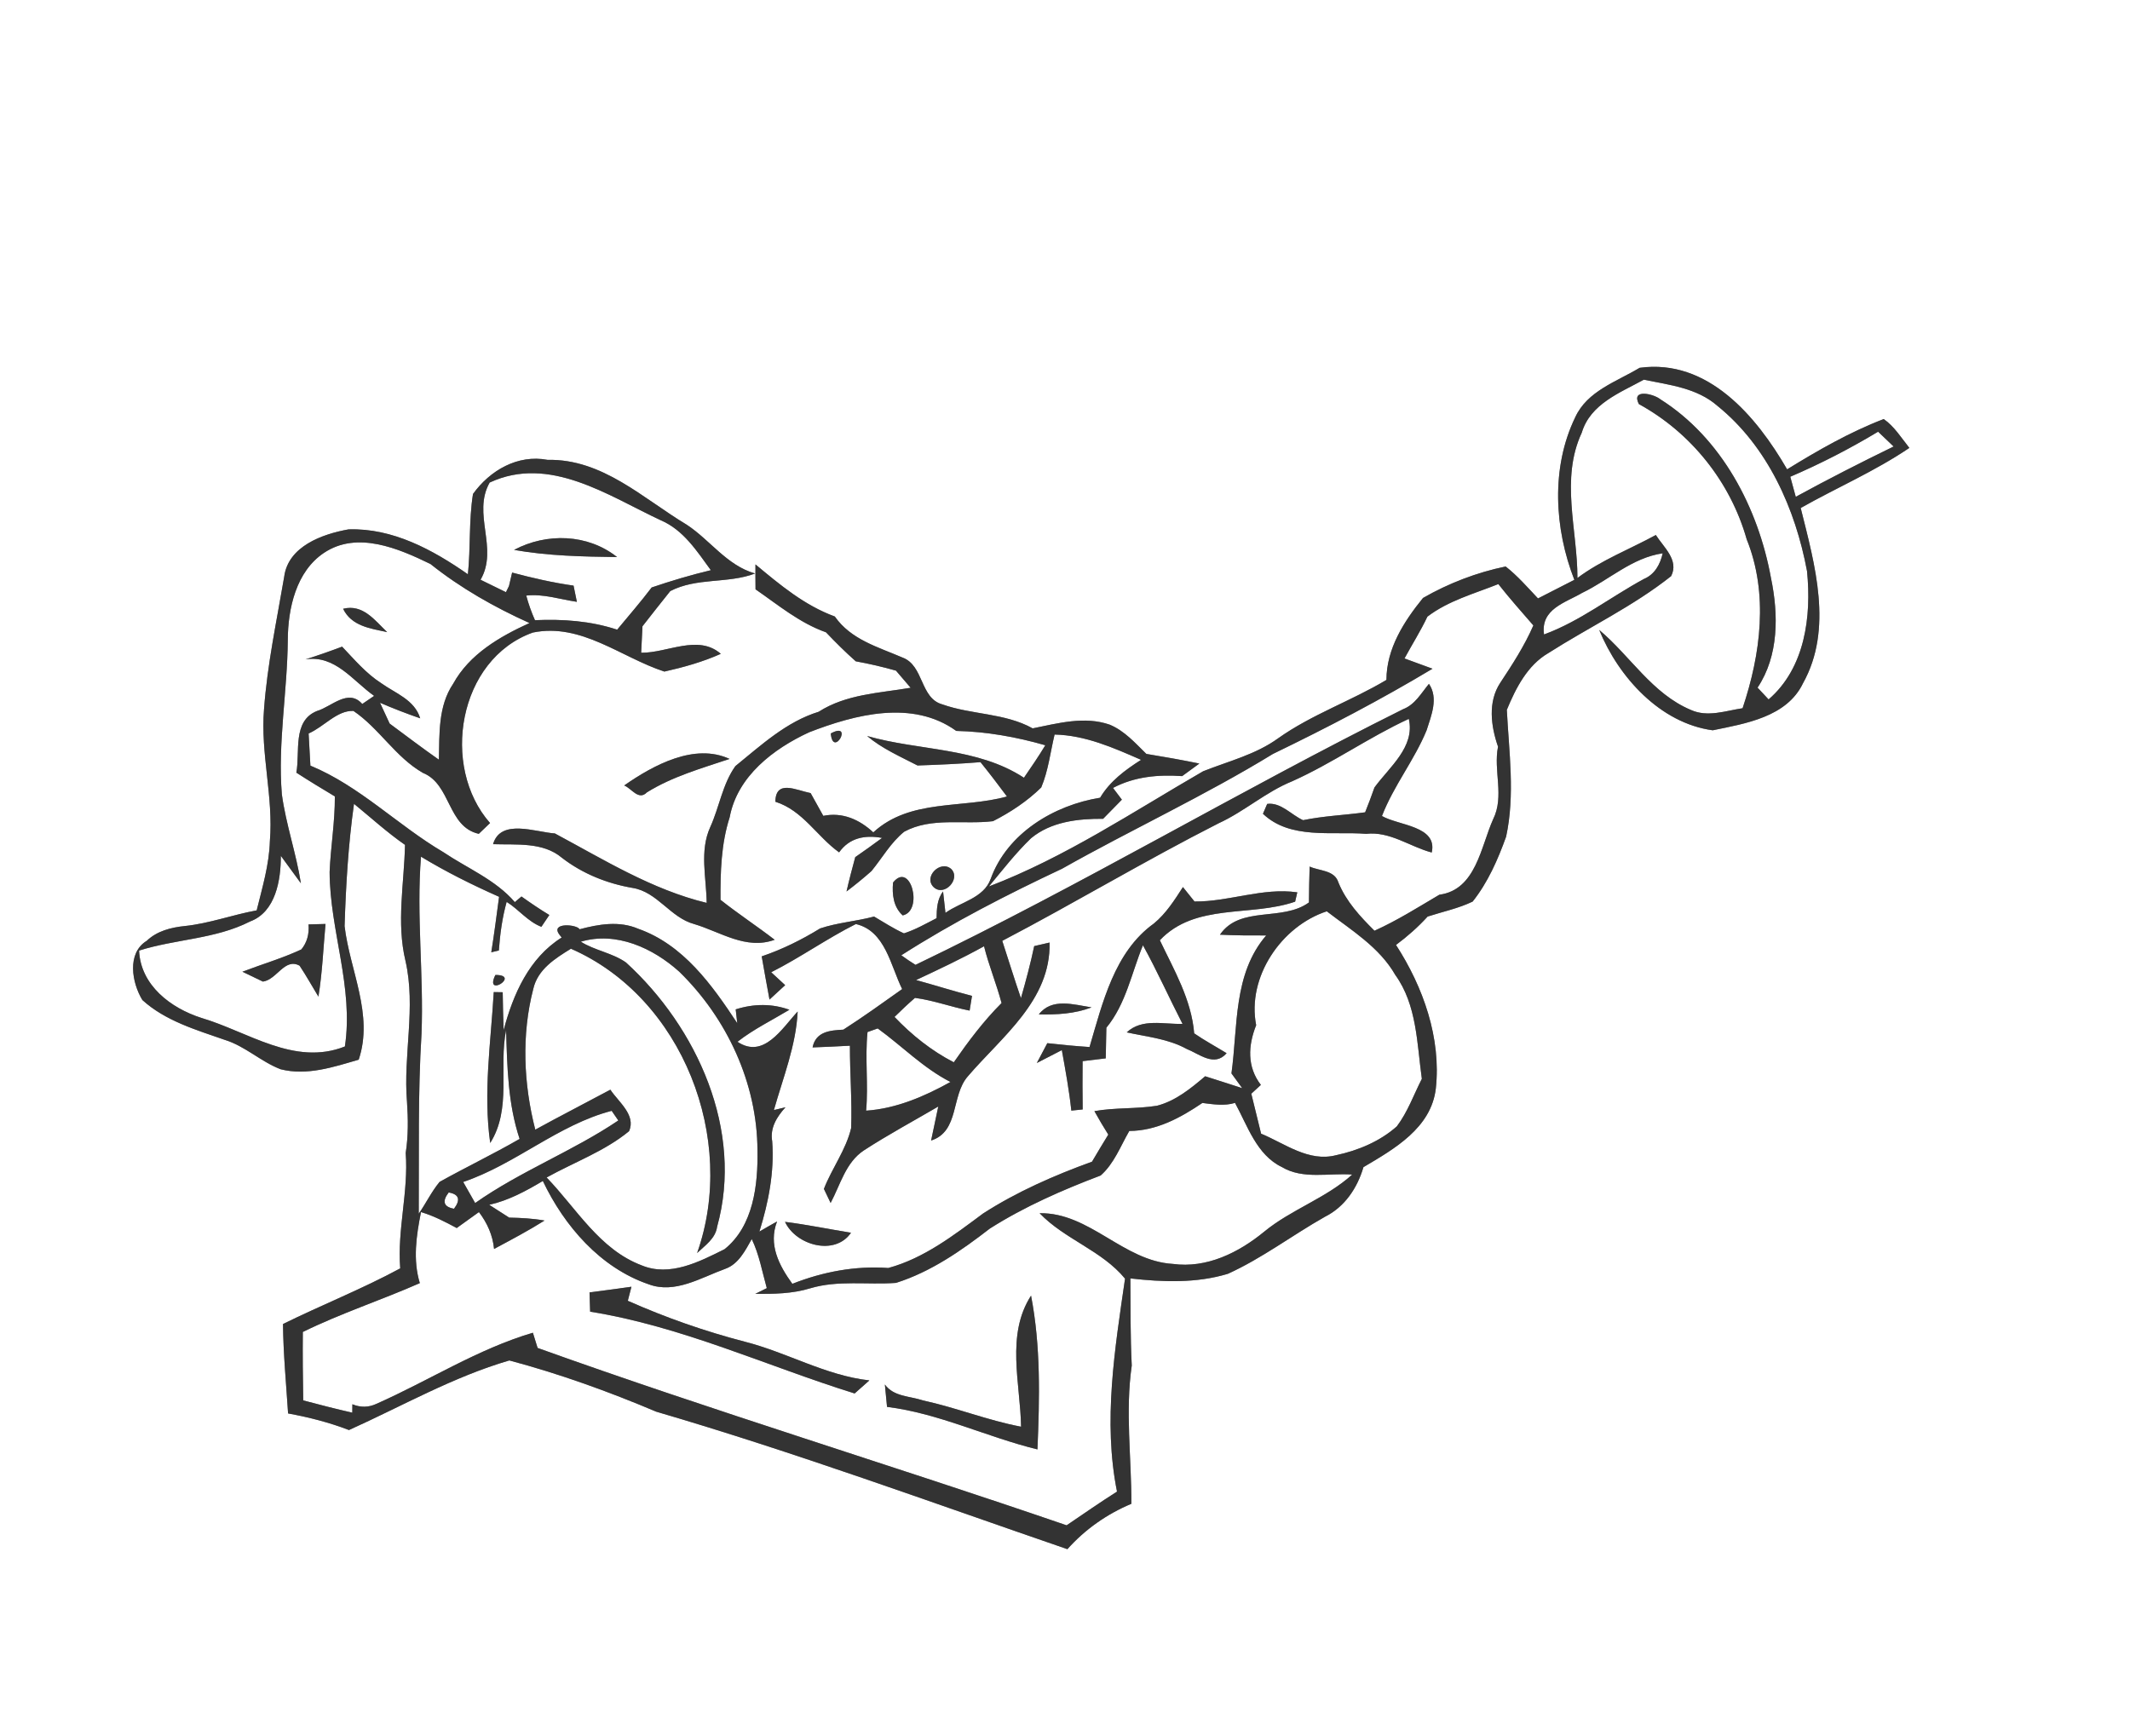 <?xml version="1.0" encoding="UTF-8" ?>
<!DOCTYPE svg PUBLIC "-//W3C//DTD SVG 1.1//EN" "http://www.w3.org/Graphics/SVG/1.1/DTD/svg11.dtd">
<svg width="276pt" height="225pt" viewBox="0 0 276 225" version="1.1" xmlns="http://www.w3.org/2000/svg">
<rect x="0" y="0" width="276" height="225" fill="#808080" stroke="none"/>
<g id="#ffffffff">
<path fill="#FFFFFF" opacity="1.00" d=" M 0.00 0.00 L 276.00 0.00 L 276.00 225.00 L 0.00 225.00 L 0.00 0.00 M 212.46 47.67 C 209.47 49.47 205.67 50.67 204.11 54.09 C 200.95 60.62 201.41 68.51 204.00 75.15 C 202.42 75.95 200.86 76.75 199.29 77.56 C 197.94 76.13 196.65 74.64 195.10 73.42 C 191.36 74.19 187.69 75.60 184.39 77.50 C 181.92 80.54 179.66 84.06 179.65 88.12 C 175.08 90.85 169.99 92.59 165.63 95.68 C 162.71 97.80 159.19 98.65 155.90 99.96 C 146.80 105.22 138.01 111.12 128.14 114.89 C 129.90 112.77 131.60 110.57 133.59 108.65 C 136.19 106.49 139.69 106.10 142.94 106.12 C 143.75 105.29 144.56 104.47 145.37 103.64 C 145.08 103.26 144.51 102.50 144.22 102.12 C 147.00 100.65 150.09 100.37 153.18 100.59 C 153.74 100.18 154.85 99.37 155.41 98.96 C 153.13 98.49 150.84 98.09 148.54 97.71 C 147.10 96.30 145.70 94.71 143.79 93.92 C 140.52 92.78 137.07 93.75 133.81 94.40 C 130.19 92.39 125.92 92.65 122.10 91.29 C 119.20 90.49 119.73 86.25 116.94 85.22 C 113.74 83.84 110.28 82.91 108.17 79.90 C 104.24 78.46 101.07 75.80 97.89 73.15 C 97.88 74.23 97.89 75.30 97.90 76.38 C 100.84 78.41 103.61 80.74 107.03 81.95 C 108.27 83.25 109.54 84.52 110.89 85.71 C 112.65 86.03 114.38 86.43 116.10 86.92 C 116.73 87.66 117.36 88.40 118.00 89.14 C 113.95 89.83 109.65 89.96 106.08 92.25 C 101.89 93.54 98.62 96.59 95.29 99.29 C 93.62 101.62 93.21 104.61 92.03 107.20 C 90.62 110.30 91.53 113.75 91.57 117.02 C 84.49 115.31 78.25 111.42 71.90 108.02 C 69.39 107.85 64.87 106.05 63.89 109.41 C 66.89 109.52 70.35 109.09 72.82 111.18 C 75.49 113.24 78.66 114.51 81.97 115.08 C 85.18 115.59 86.86 118.93 89.94 119.76 C 93.37 120.78 96.67 123.15 100.38 121.80 C 98.08 120.03 95.64 118.43 93.36 116.62 C 93.34 113.02 93.44 109.37 94.55 105.92 C 95.54 100.61 100.21 97.05 104.84 94.91 C 110.82 92.59 118.25 90.65 123.91 94.73 C 127.83 94.82 131.69 95.51 135.45 96.59 C 134.58 98.03 133.63 99.42 132.68 100.80 C 126.60 96.83 119.11 97.33 112.36 95.39 C 114.30 97.03 116.65 98.05 118.89 99.21 C 121.61 99.12 124.33 99.00 127.05 98.78 C 128.22 100.23 129.36 101.72 130.48 103.23 C 124.68 104.84 117.95 103.48 113.16 107.88 C 111.36 106.21 109.16 105.23 106.68 105.74 C 106.13 104.75 105.58 103.77 105.04 102.79 C 103.16 102.42 100.51 100.98 100.47 103.91 C 104.04 105.04 105.85 108.41 108.73 110.47 C 110.06 108.59 112.06 108.19 114.30 108.60 C 113.15 109.45 111.99 110.28 110.82 111.09 C 110.42 112.57 110.03 114.04 109.69 115.54 C 110.80 114.70 111.88 113.82 112.92 112.90 C 114.32 111.19 115.43 109.19 117.17 107.79 C 120.71 105.88 124.84 106.90 128.67 106.43 C 130.93 105.28 133.11 103.84 134.92 102.06 C 135.84 99.88 136.10 97.49 136.65 95.20 C 140.63 95.29 144.27 96.91 147.86 98.48 C 145.80 99.79 143.81 101.26 142.55 103.39 C 136.55 104.36 130.51 108.00 128.37 113.91 C 127.47 116.41 124.48 116.90 122.51 118.31 C 122.43 117.61 122.28 116.23 122.20 115.54 C 121.43 116.54 121.38 117.78 121.36 119.00 C 119.98 119.71 118.62 120.49 117.13 120.97 C 115.78 120.35 114.53 119.54 113.26 118.79 C 110.95 119.41 108.53 119.57 106.27 120.33 C 103.88 121.80 101.36 123.05 98.70 123.95 C 99.03 125.82 99.36 127.68 99.71 129.55 C 100.22 129.08 101.23 128.15 101.74 127.68 C 101.29 127.26 100.39 126.43 99.93 126.01 C 103.69 124.11 107.14 121.65 110.90 119.76 C 114.72 120.64 115.40 125.17 116.90 128.19 C 114.38 129.98 111.88 131.78 109.28 133.45 C 107.55 133.54 105.71 133.69 105.29 135.75 C 106.90 135.69 108.51 135.62 110.13 135.53 C 110.12 139.09 110.42 142.64 110.29 146.20 C 109.62 149.04 107.80 151.40 106.76 154.09 C 106.98 154.54 107.42 155.46 107.63 155.91 C 108.89 153.55 109.58 150.65 111.95 149.09 C 115.08 147.06 118.37 145.29 121.58 143.41 C 121.35 144.51 120.88 146.72 120.65 147.82 C 124.34 146.63 123.21 142.02 125.40 139.51 C 129.80 134.36 136.18 129.66 136.00 122.16 C 135.50 122.28 134.51 122.51 134.01 122.62 C 133.53 124.89 132.93 127.14 132.29 129.37 C 131.44 126.90 130.68 124.42 129.87 121.94 C 139.29 117.01 148.42 111.52 157.91 106.70 C 161.25 105.17 164.01 102.65 167.43 101.26 C 172.66 98.92 177.35 95.57 182.55 93.17 C 183.39 96.81 180.03 99.41 178.10 102.06 C 177.72 103.14 177.32 104.22 176.89 105.28 C 174.21 105.65 171.50 105.75 168.85 106.30 C 167.32 105.62 165.99 103.96 164.20 104.19 C 164.06 104.51 163.79 105.15 163.65 105.47 C 167.19 108.84 172.57 107.72 177.02 108.07 C 180.12 107.72 182.66 109.73 185.52 110.49 C 186.30 107.04 181.24 107.01 179.07 105.76 C 180.58 101.84 183.27 98.52 184.86 94.64 C 185.46 92.73 186.42 90.49 185.16 88.63 C 184.16 89.83 183.36 91.32 181.82 91.91 C 160.53 102.52 140.08 114.75 118.63 125.05 C 118.00 124.66 117.39 124.25 116.79 123.81 C 123.45 119.55 130.48 115.95 137.62 112.59 C 146.66 107.49 156.10 103.13 164.95 97.71 C 171.98 94.31 178.92 90.69 185.62 86.67 C 184.71 86.34 182.90 85.67 181.99 85.34 C 182.97 83.53 184.08 81.78 184.96 79.92 C 187.69 77.84 191.02 76.95 194.15 75.70 C 195.60 77.54 197.15 79.29 198.69 81.06 C 197.54 83.70 195.97 86.12 194.39 88.51 C 192.77 90.98 193.19 94.12 194.11 96.77 C 193.49 99.91 194.96 103.19 193.48 106.17 C 191.87 109.76 191.25 115.33 186.51 115.96 C 183.75 117.59 181.03 119.31 178.10 120.63 C 176.24 118.78 174.44 116.85 173.43 114.38 C 172.94 112.75 170.97 112.90 169.70 112.31 C 169.65 113.86 169.62 115.41 169.61 116.96 C 166.15 119.49 160.70 117.32 158.08 121.14 C 160.07 121.24 162.07 121.25 164.07 121.24 C 159.78 126.22 160.41 133.02 159.57 139.12 C 159.92 139.60 160.61 140.56 160.96 141.03 C 159.36 140.52 157.76 139.99 156.16 139.49 C 154.30 141.07 152.33 142.69 149.92 143.31 C 147.24 143.74 144.49 143.53 141.81 144.01 C 142.38 145.04 142.98 146.05 143.61 147.05 C 142.90 148.21 142.19 149.38 141.50 150.56 C 136.60 152.34 131.77 154.45 127.38 157.28 C 123.60 160.09 119.72 163.09 115.10 164.34 C 110.84 164.03 106.63 164.83 102.67 166.39 C 100.95 164.02 99.53 161.29 100.69 158.31 C 99.92 158.74 99.16 159.17 98.40 159.62 C 99.58 155.83 100.35 151.91 100.06 147.92 C 99.75 146.19 100.67 144.73 101.78 143.51 C 101.40 143.60 100.66 143.78 100.28 143.87 C 101.47 139.66 103.15 135.51 103.36 131.10 C 101.36 133.24 98.97 137.31 95.56 135.02 C 97.65 133.39 100.03 132.23 102.29 130.87 C 100.06 130.07 97.74 130.06 95.33 130.82 C 95.38 131.27 95.48 132.16 95.53 132.61 C 92.27 127.66 88.53 122.42 82.69 120.37 C 80.25 119.32 77.57 119.78 75.10 120.44 C 74.79 119.80 71.29 119.51 72.47 121.11 L 72.78 121.51 C 68.55 124.17 66.49 128.86 65.26 133.51 C 65.19 131.87 65.17 130.23 65.14 128.60 L 63.98 128.58 C 63.60 135.09 62.60 141.62 63.52 148.14 C 66.33 143.68 64.60 138.34 65.58 133.49 C 65.72 138.25 65.81 143.04 67.33 147.61 C 63.93 149.57 60.39 151.27 56.96 153.18 C 55.91 154.45 55.20 155.95 54.26 157.30 C 54.31 149.52 54.14 141.73 54.62 133.95 C 54.92 126.31 53.94 118.67 54.55 111.03 C 57.80 113.00 61.20 114.69 64.67 116.23 C 64.35 118.63 64.04 121.03 63.66 123.42 L 64.64 123.19 C 64.79 121.06 65.08 118.94 65.65 116.89 C 67.21 117.86 68.40 119.45 70.15 120.12 C 70.41 119.73 70.92 118.97 71.18 118.59 C 69.94 117.84 68.75 117.03 67.57 116.19 C 67.36 116.37 66.93 116.74 66.71 116.92 C 64.20 114.01 60.57 112.55 57.44 110.44 C 51.53 106.96 46.63 101.88 40.22 99.23 C 40.14 97.84 40.06 96.45 39.99 95.06 C 41.94 94.23 43.67 92.04 45.80 92.14 C 49.14 94.40 51.24 98.13 54.80 100.17 C 58.46 101.64 57.96 107.15 62.04 108.07 C 62.41 107.72 63.14 107.02 63.50 106.67 C 57.06 99.36 59.35 85.44 69.05 81.98 C 75.33 80.70 80.46 85.20 86.09 87.04 C 88.58 86.48 91.06 85.79 93.40 84.74 C 90.46 82.17 86.48 84.64 83.08 84.60 C 83.12 83.74 83.21 82.03 83.25 81.17 C 84.44 79.64 85.64 78.12 86.85 76.61 C 90.30 74.82 94.31 75.67 97.84 74.33 C 94.18 73.28 92.03 70.01 88.99 68.01 C 83.29 64.59 78.08 59.46 70.95 59.60 C 67.09 58.87 63.49 60.96 61.29 64.02 C 60.74 67.46 60.99 70.97 60.63 74.43 C 56.09 71.26 50.88 68.42 45.16 68.61 C 41.75 69.22 37.32 70.81 36.82 74.78 C 35.85 80.48 34.63 86.16 34.21 91.94 C 33.74 97.65 35.45 103.29 34.97 109.01 C 34.88 112.08 33.99 115.03 33.26 117.99 C 30.13 118.56 27.12 119.69 23.94 120.02 C 22.16 120.20 20.35 120.66 19.02 121.93 C 16.40 123.53 17.09 127.39 18.45 129.61 C 21.42 132.31 25.40 133.47 29.12 134.77 C 31.76 135.58 33.80 137.60 36.36 138.58 C 39.78 139.45 43.22 138.29 46.48 137.34 C 48.44 131.49 45.33 125.79 44.65 120.03 C 44.82 114.73 45.13 109.43 45.87 104.18 C 48.06 105.97 50.15 107.88 52.48 109.50 C 52.37 114.51 51.35 119.57 52.54 124.53 C 53.93 130.61 52.22 136.73 52.74 142.85 C 52.89 145.05 52.91 147.25 52.57 149.43 C 52.95 154.44 51.46 159.37 51.86 164.39 C 46.92 167.06 41.70 169.12 36.67 171.60 C 36.71 175.47 37.08 179.33 37.33 183.19 C 40.02 183.68 42.67 184.36 45.22 185.34 C 52.10 182.24 58.73 178.44 66.00 176.32 C 72.49 178.05 78.84 180.34 85.03 182.96 C 103.00 188.22 120.60 194.69 138.31 200.78 C 140.59 198.22 143.44 196.22 146.60 194.90 C 146.62 188.92 145.79 182.95 146.65 176.98 C 146.46 173.22 146.50 169.46 146.47 165.69 C 150.66 166.17 155.03 166.33 159.11 165.09 C 163.54 163.08 167.45 160.09 171.68 157.70 C 174.24 156.43 175.89 153.96 176.67 151.27 C 180.66 148.91 185.45 146.20 186.05 141.08 C 186.76 134.53 184.42 127.93 180.89 122.47 C 182.37 121.37 183.75 120.15 184.99 118.79 C 186.94 118.16 188.97 117.74 190.82 116.85 C 192.79 114.38 194.10 111.39 195.16 108.43 C 196.33 103.02 195.53 97.46 195.25 92.00 C 196.41 89.20 197.91 86.23 200.62 84.65 C 205.90 81.28 211.62 78.58 216.54 74.67 C 217.60 72.60 215.56 70.92 214.56 69.34 C 211.16 71.19 207.52 72.58 204.40 74.91 C 204.41 68.65 202.16 62.09 204.96 56.08 C 206.08 52.34 209.91 50.91 213.00 49.21 C 216.31 49.89 219.90 50.28 222.55 52.61 C 229.05 57.86 232.65 65.96 234.15 74.02 C 234.74 79.88 233.90 86.57 229.17 90.65 C 228.68 90.14 228.21 89.63 227.74 89.12 C 230.51 84.98 230.46 79.62 229.48 74.92 C 227.83 65.83 223.10 56.77 215.13 51.74 C 214.26 51.04 211.32 50.34 212.36 52.37 C 219.12 56.07 224.23 62.47 226.33 69.89 C 229.17 76.93 228.16 84.77 225.80 91.79 C 223.60 92.12 221.28 92.99 219.12 92.02 C 214.09 89.92 211.25 85.02 207.22 81.64 C 209.73 87.77 215.13 93.73 221.93 94.65 C 226.17 93.78 231.52 92.93 233.62 88.57 C 237.57 81.50 235.16 73.17 233.33 65.84 C 238.00 63.20 242.96 61.07 247.41 58.05 C 246.37 56.75 245.47 55.28 244.09 54.31 C 239.69 56.00 235.58 58.36 231.57 60.83 C 227.60 53.97 221.31 46.46 212.46 47.67 M 107.65 95.06 C 107.94 98.33 110.68 93.42 107.65 95.06 M 80.88 101.80 C 81.83 102.17 82.75 103.81 83.83 102.69 C 87.14 100.64 90.87 99.59 94.53 98.36 C 89.99 96.26 84.66 99.17 80.88 101.80 M 120.99 114.99 C 122.37 116.26 124.54 113.90 123.25 112.62 C 121.86 111.42 119.60 113.65 120.99 114.99 M 115.72 114.38 C 115.58 115.91 115.76 117.55 116.97 118.64 C 119.68 118.07 118.01 111.53 115.72 114.38 M 153.28 114.97 C 152.19 116.66 151.09 118.40 149.52 119.69 C 144.39 123.37 142.87 129.98 141.18 135.70 C 139.35 135.58 137.53 135.41 135.71 135.20 C 135.25 136.05 134.80 136.91 134.35 137.77 C 135.43 137.22 136.51 136.66 137.59 136.10 C 138.06 138.71 138.54 141.31 138.82 143.94 C 139.19 143.91 139.92 143.83 140.29 143.79 C 140.26 141.70 140.26 139.62 140.28 137.53 C 141.03 137.44 142.53 137.26 143.28 137.17 C 143.31 135.84 143.33 134.52 143.36 133.20 C 145.90 130.12 146.62 126.11 148.10 122.51 C 149.94 125.84 151.49 129.32 153.23 132.70 C 150.80 132.78 148.00 131.94 146.00 133.80 C 148.63 134.38 151.38 134.63 153.77 135.95 C 155.43 136.61 157.36 138.33 158.94 136.50 C 157.54 135.64 156.09 134.86 154.74 133.93 C 154.38 129.55 152.14 125.74 150.29 121.86 C 154.88 117.00 162.05 118.86 167.82 116.86 C 167.89 116.56 168.03 115.95 168.10 115.65 C 163.58 115.01 159.27 116.88 154.78 116.84 C 154.40 116.37 153.66 115.43 153.28 114.97 M 64.19 126.36 C 62.70 129.42 67.54 126.35 64.19 126.36 M 134.61 131.47 C 136.92 131.52 139.26 131.40 141.44 130.56 C 139.13 130.21 136.31 129.28 134.61 131.47 M 101.72 158.36 C 103.14 161.41 108.19 162.82 110.27 159.77 C 107.42 159.31 104.59 158.72 101.72 158.36 Z" />
<path fill="#FFFFFF" opacity="1.00" d=" M 231.98 61.79 C 235.90 60.11 239.70 58.15 243.36 55.95 C 244.03 56.59 244.70 57.23 245.37 57.87 C 241.10 59.95 236.86 62.11 232.69 64.39 C 232.51 63.74 232.16 62.44 231.98 61.79 Z" />
<path fill="#FFFFFF" opacity="1.00" d=" M 63.45 62.54 C 71.19 58.94 78.78 64.23 85.60 67.42 C 88.55 68.67 90.30 71.42 92.11 73.90 C 89.52 74.52 86.96 75.28 84.44 76.14 C 83.02 78.02 81.47 79.79 79.97 81.61 C 76.53 80.47 72.91 80.22 69.32 80.38 C 68.86 79.34 68.48 78.28 68.19 77.19 C 70.40 76.94 72.58 77.68 74.75 78.00 C 74.64 77.47 74.42 76.43 74.32 75.90 C 71.63 75.52 68.98 74.91 66.36 74.21 C 66.26 74.65 66.05 75.52 65.95 75.96 L 65.56 76.75 C 64.74 76.35 63.09 75.54 62.27 75.14 C 64.63 71.04 61.15 66.61 63.45 62.54 M 66.61 71.27 C 71.01 72.05 75.49 72.14 79.96 72.20 C 76.15 69.18 70.83 69.03 66.61 71.27 Z" />
<path fill="#FFFFFF" opacity="1.00" d=" M 41.97 71.66 C 46.28 68.77 51.63 71.08 55.78 73.10 C 59.70 76.23 64.05 78.69 68.61 80.75 C 64.75 82.51 60.83 84.78 58.72 88.62 C 56.76 91.52 56.95 95.13 56.87 98.46 C 54.71 96.95 52.61 95.35 50.49 93.78 C 50.18 93.10 49.55 91.75 49.24 91.08 C 50.95 91.82 52.69 92.49 54.45 93.10 C 53.72 90.69 51.25 89.87 49.39 88.54 C 47.43 87.28 45.92 85.48 44.33 83.81 C 42.77 84.40 41.19 84.95 39.59 85.46 C 43.44 84.86 45.70 88.23 48.48 90.19 C 47.97 90.54 47.45 90.89 46.94 91.24 C 45.13 89.18 42.94 91.61 41.07 92.15 C 37.87 93.44 38.90 97.44 38.40 100.14 C 40.04 101.20 41.71 102.22 43.39 103.22 C 43.41 106.50 42.85 109.74 42.71 113.01 C 42.74 120.62 45.85 127.97 44.69 135.63 C 38.15 138.22 32.16 133.72 26.10 131.93 C 22.13 130.66 18.22 127.71 18.02 123.20 C 22.75 121.70 27.91 121.72 32.40 119.43 C 35.73 118.20 36.40 114.04 36.39 110.92 C 37.04 111.81 38.34 113.59 38.99 114.48 C 38.38 110.59 37.05 106.84 36.52 102.94 C 35.98 96.26 37.24 89.62 37.29 82.95 C 37.31 78.86 38.37 74.07 41.97 71.66 M 44.46 78.90 C 45.54 81.15 48.01 81.46 50.17 81.93 C 48.56 80.39 47.03 78.26 44.46 78.90 M 39.98 119.81 C 40.08 121.09 39.77 122.17 39.05 123.05 C 36.58 124.20 33.95 124.97 31.41 125.94 C 32.07 126.26 33.41 126.90 34.07 127.22 C 35.88 126.97 36.89 124.09 38.82 125.16 C 39.69 126.46 40.44 127.83 41.26 129.17 C 41.77 126.05 41.89 122.89 42.18 119.75 C 41.45 119.77 40.72 119.79 39.98 119.81 Z" />
<path fill="#FFFFFF" opacity="1.00" d=" M 205.01 76.84 C 208.51 75.16 211.47 72.29 215.45 71.71 C 215.13 73.13 214.42 74.45 213.01 75.04 C 208.67 77.39 204.75 80.51 200.07 82.23 C 199.61 78.92 202.80 78.14 205.01 76.84 Z" />
<path fill="#FFFFFF" opacity="1.00" d=" M 162.77 132.87 C 161.55 126.64 166.03 120.04 171.92 118.11 C 175.12 120.57 178.74 122.76 180.80 126.36 C 183.61 130.25 183.60 135.25 184.24 139.82 C 183.19 141.88 182.41 144.11 181.00 145.98 C 178.81 147.93 175.98 149.11 173.13 149.72 C 169.58 150.64 166.51 148.22 163.41 146.93 C 162.99 145.20 162.56 143.47 162.14 141.75 C 162.45 141.47 163.07 140.90 163.38 140.61 C 161.57 138.26 161.72 135.51 162.77 132.87 Z" />
<path fill="#FFFFFF" opacity="1.00" d=" M 81.11 124.74 C 79.33 123.49 77.09 123.20 75.26 122.05 C 79.86 120.68 84.62 122.88 88.01 125.93 C 94.19 131.95 98.12 140.39 98.15 149.08 C 98.23 153.57 97.63 158.90 93.89 161.90 C 90.64 163.52 86.81 165.52 83.15 164.00 C 77.68 161.94 74.70 156.62 70.83 152.61 C 74.39 150.63 78.35 149.21 81.51 146.61 C 82.45 144.52 80.13 142.81 79.09 141.23 C 75.85 142.97 72.58 144.64 69.36 146.41 C 67.84 140.49 67.56 134.11 69.10 128.17 C 69.68 125.63 71.92 124.23 73.98 122.96 C 88.49 129.30 95.55 147.68 90.33 162.40 C 91.36 161.41 92.70 160.54 92.92 159.00 C 96.39 146.52 90.34 133.16 81.11 124.74 Z" />
<path fill="#FFFFFF" opacity="1.00" d=" M 118.70 127.02 C 121.67 125.63 124.64 124.23 127.51 122.64 C 128.13 125.14 129.12 127.51 129.78 130.00 C 127.45 132.33 125.47 134.97 123.59 137.68 C 120.70 136.19 118.15 134.15 115.91 131.80 C 116.77 130.95 117.65 130.12 118.56 129.33 C 120.97 129.65 123.26 130.51 125.64 130.98 C 125.72 130.50 125.87 129.54 125.95 129.07 C 123.52 128.45 121.12 127.68 118.70 127.02 Z" />
<path fill="#FFFFFF" opacity="1.00" d=" M 112.41 133.76 L 113.73 133.29 C 116.89 135.58 119.64 138.43 123.16 140.23 C 119.78 142.11 116.13 143.68 112.23 143.95 C 112.53 140.55 112.07 137.14 112.41 133.76 Z" />
<path fill="#FFFFFF" opacity="1.00" d=" M 155.80 142.95 C 157.20 143.12 158.64 143.37 160.03 142.94 C 161.66 145.91 162.82 149.67 166.09 151.25 C 168.84 152.90 172.19 152.00 175.22 152.23 C 171.81 155.31 167.32 156.74 163.79 159.65 C 160.50 162.35 156.35 164.41 151.98 163.81 C 145.55 163.44 141.20 157.13 134.71 157.24 C 137.97 160.64 142.76 162.05 145.78 165.72 C 144.46 174.82 142.91 184.20 144.74 193.32 C 142.53 194.72 140.38 196.22 138.21 197.69 C 115.42 189.86 92.36 182.85 69.66 174.70 C 69.51 174.21 69.20 173.22 69.05 172.73 C 61.90 174.84 55.57 178.94 48.79 181.94 C 47.77 182.42 46.72 182.44 45.66 182.00 C 45.65 182.28 45.65 182.82 45.65 183.09 C 43.52 182.61 41.41 182.06 39.29 181.50 C 39.24 178.55 39.21 175.59 39.24 172.63 C 44.16 170.21 49.39 168.51 54.40 166.30 C 53.48 163.27 53.95 160.13 54.55 157.09 C 56.18 157.57 57.69 158.36 59.18 159.16 C 59.90 158.64 61.34 157.61 62.06 157.09 C 63.13 158.50 63.85 160.09 64.02 161.87 C 66.23 160.69 68.44 159.52 70.56 158.19 C 69.05 157.92 67.51 157.84 65.98 157.81 C 65.11 157.26 64.25 156.71 63.39 156.15 C 65.90 155.59 68.16 154.36 70.34 153.06 C 73.12 158.90 77.79 164.31 84.05 166.45 C 87.46 167.73 90.84 165.58 93.97 164.45 C 95.70 163.84 96.57 162.07 97.41 160.59 C 98.38 162.60 98.76 164.82 99.36 166.95 C 98.98 167.14 98.24 167.50 97.87 167.69 C 100.26 167.71 102.68 167.68 104.99 166.97 C 108.61 165.89 112.40 166.54 116.10 166.27 C 120.62 164.84 124.55 162.10 128.26 159.23 C 132.75 156.38 137.66 154.23 142.62 152.35 C 144.36 150.82 145.19 148.55 146.33 146.58 C 149.87 146.56 152.95 144.88 155.80 142.95 M 76.39 167.50 C 76.41 168.33 76.44 169.16 76.47 170.00 C 88.35 171.90 99.33 177.04 110.74 180.60 C 111.38 180.04 112.02 179.48 112.65 178.91 C 106.97 178.27 101.98 175.28 96.50 173.89 C 91.31 172.54 86.24 170.76 81.35 168.59 C 81.46 168.13 81.70 167.22 81.82 166.77 C 80.01 167.01 78.20 167.28 76.39 167.50 M 132.31 184.91 C 127.98 184.09 123.88 182.43 119.58 181.50 C 117.90 180.93 115.80 181.03 114.66 179.44 C 114.76 180.40 114.85 181.37 114.94 182.34 C 121.66 183.17 127.87 186.25 134.43 187.85 C 134.71 181.20 134.87 174.49 133.60 167.92 C 130.32 173.01 132.21 179.27 132.31 184.91 Z" />
<path fill="#FFFFFF" opacity="1.00" d=" M 60.02 153.19 C 66.80 150.90 72.35 145.76 79.26 143.97 L 80.12 145.22 C 74.20 149.21 67.43 151.79 61.57 155.92 C 61.05 155.01 60.53 154.10 60.02 153.19 Z" />
<path fill="#FFFFFF" opacity="1.00" d=" M 58.14 154.55 C 59.48 154.78 59.71 155.49 58.83 156.66 C 57.49 156.42 57.25 155.72 58.14 154.55 Z" />
</g>
<g id="#555655ff">
<path fill="#333333" opacity="1.00" d=" M 212.46 47.67 C 221.31 46.46 227.60 53.97 231.57 60.83 C 235.58 58.36 239.69 56.00 244.09 54.31 C 245.47 55.28 246.37 56.75 247.41 58.05 C 242.96 61.07 238.00 63.20 233.33 65.84 C 235.16 73.17 237.57 81.50 233.62 88.57 C 231.52 92.93 226.17 93.78 221.93 94.65 C 215.13 93.73 209.73 87.77 207.22 81.64 C 211.25 85.02 214.09 89.92 219.12 92.02 C 221.28 92.99 223.60 92.12 225.80 91.79 C 228.16 84.77 229.17 76.93 226.33 69.89 C 224.23 62.47 219.12 56.07 212.36 52.37 C 211.32 50.34 214.26 51.04 215.13 51.74 C 223.10 56.77 227.83 65.83 229.48 74.92 C 230.46 79.62 230.51 84.98 227.74 89.12 C 228.21 89.63 228.68 90.14 229.17 90.65 C 233.90 86.57 234.74 79.88 234.15 74.02 C 232.65 65.96 229.05 57.86 222.55 52.61 C 219.90 50.28 216.31 49.89 213.00 49.21 C 209.91 50.91 206.08 52.34 204.96 56.08 C 202.16 62.09 204.41 68.65 204.40 74.91 C 207.52 72.58 211.16 71.19 214.56 69.34 C 215.56 70.92 217.60 72.60 216.54 74.67 C 211.62 78.58 205.90 81.28 200.62 84.65 C 197.91 86.23 196.41 89.20 195.25 92.00 C 195.53 97.46 196.33 103.02 195.16 108.43 C 194.10 111.39 192.79 114.38 190.82 116.85 C 188.97 117.74 186.94 118.16 184.99 118.79 C 183.75 120.15 182.37 121.37 180.89 122.47 C 184.42 127.93 186.76 134.53 186.05 141.08 C 185.45 146.20 180.66 148.91 176.67 151.27 C 175.89 153.96 174.24 156.43 171.68 157.70 C 167.45 160.09 163.54 163.08 159.11 165.09 C 155.03 166.33 150.66 166.17 146.47 165.69 C 146.50 169.46 146.46 173.22 146.65 176.98 C 145.79 182.95 146.62 188.92 146.60 194.90 C 143.44 196.22 140.59 198.22 138.31 200.78 C 120.60 194.69 103.00 188.22 85.03 182.96 C 78.84 180.34 72.49 178.05 66.00 176.32 C 58.73 178.44 52.10 182.24 45.22 185.34 C 42.67 184.36 40.02 183.68 37.33 183.19 C 37.08 179.33 36.71 175.47 36.67 171.60 C 41.70 169.12 46.92 167.06 51.86 164.39 C 51.46 159.37 52.95 154.44 52.57 149.43 C 52.91 147.25 52.89 145.05 52.74 142.85 C 52.22 136.73 53.93 130.61 52.54 124.53 C 51.35 119.57 52.37 114.51 52.48 109.50 C 50.15 107.88 48.06 105.97 45.87 104.18 C 45.13 109.43 44.82 114.73 44.65 120.03 C 45.33 125.79 48.44 131.49 46.48 137.34 C 43.22 138.29 39.78 139.45 36.36 138.58 C 33.80 137.60 31.76 135.58 29.12 134.77 C 25.40 133.47 21.42 132.31 18.45 129.61 C 17.09 127.39 16.40 123.53 19.02 121.93 C 20.35 120.66 22.16 120.20 23.94 120.02 C 27.12 119.69 30.13 118.56 33.26 117.99 C 33.99 115.03 34.88 112.08 34.97 109.01 C 35.45 103.29 33.74 97.65 34.21 91.94 C 34.63 86.16 35.85 80.48 36.82 74.78 C 37.32 70.81 41.75 69.22 45.16 68.61 C 50.88 68.42 56.09 71.26 60.63 74.43 C 60.99 70.97 60.74 67.46 61.29 64.02 C 63.49 60.96 67.09 58.87 70.95 59.60 C 78.08 59.46 83.29 64.59 88.99 68.01 C 92.03 70.01 94.18 73.28 97.84 74.33 C 94.31 75.67 90.30 74.82 86.85 76.61 C 85.64 78.12 84.44 79.64 83.25 81.17 C 83.21 82.03 83.12 83.74 83.08 84.60 C 86.48 84.64 90.46 82.17 93.40 84.74 C 91.06 85.79 88.58 86.48 86.09 87.04 C 80.46 85.20 75.33 80.70 69.05 81.98 C 59.35 85.44 57.06 99.36 63.50 106.67 C 63.14 107.02 62.41 107.72 62.04 108.07 C 57.96 107.15 58.46 101.64 54.80 100.17 C 51.24 98.13 49.14 94.40 45.80 92.14 C 43.67 92.04 41.94 94.23 39.99 95.06 C 40.06 96.45 40.14 97.84 40.22 99.23 C 46.63 101.88 51.53 106.96 57.44 110.44 C 60.57 112.55 64.20 114.01 66.71 116.92 C 66.93 116.74 67.36 116.37 67.57 116.19 C 68.75 117.03 69.94 117.84 71.18 118.59 C 70.92 118.97 70.41 119.73 70.15 120.12 C 68.40 119.45 67.21 117.86 65.65 116.89 C 65.08 118.94 64.79 121.06 64.64 123.19 L 63.66 123.42 C 64.04 121.03 64.35 118.63 64.67 116.23 C 61.20 114.69 57.80 113.00 54.55 111.03 C 53.94 118.67 54.92 126.31 54.62 133.95 C 54.14 141.73 54.31 149.52 54.26 157.30 C 55.20 155.95 55.91 154.45 56.96 153.18 C 60.39 151.27 63.93 149.57 67.33 147.61 C 65.81 143.04 65.72 138.25 65.58 133.49 C 64.60 138.34 66.33 143.68 63.52 148.14 C 62.60 141.62 63.60 135.09 63.98 128.58 L 65.14 128.60 C 65.17 130.23 65.19 131.87 65.26 133.51 C 66.49 128.86 68.55 124.17 72.78 121.51 L 72.47 121.11 C 71.29 119.51 74.79 119.80 75.10 120.44 C 77.57 119.78 80.25 119.32 82.69 120.37 C 88.53 122.42 92.27 127.66 95.53 132.61 C 95.48 132.16 95.38 131.27 95.33 130.82 C 97.74 130.06 100.06 130.07 102.29 130.87 C 100.03 132.23 97.65 133.39 95.56 135.02 C 98.97 137.31 101.36 133.24 103.36 131.10 C 103.15 135.51 101.47 139.66 100.28 143.87 C 100.66 143.78 101.40 143.60 101.78 143.51 C 100.67 144.73 99.75 146.19 100.06 147.92 C 100.35 151.91 99.58 155.83 98.40 159.62 C 99.16 159.17 99.92 158.74 100.69 158.31 C 99.53 161.29 100.95 164.02 102.67 166.39 C 106.63 164.83 110.84 164.03 115.10 164.34 C 119.72 163.09 123.60 160.09 127.38 157.28 C 131.77 154.45 136.60 152.34 141.50 150.56 C 142.19 149.38 142.90 148.21 143.61 147.05 C 142.98 146.05 142.38 145.04 141.81 144.01 C 144.49 143.53 147.24 143.74 149.92 143.31 C 152.33 142.69 154.30 141.07 156.16 139.49 C 157.76 139.99 159.36 140.52 160.96 141.03 C 160.61 140.56 159.92 139.60 159.57 139.12 C 160.41 133.02 159.78 126.22 164.07 121.24 C 162.07 121.25 160.07 121.24 158.08 121.14 C 160.70 117.32 166.15 119.49 169.61 116.96 C 169.62 115.41 169.65 113.86 169.70 112.31 C 170.97 112.90 172.94 112.75 173.43 114.38 C 174.44 116.85 176.24 118.78 178.10 120.63 C 181.03 119.31 183.75 117.59 186.51 115.96 C 191.25 115.33 191.87 109.76 193.48 106.17 C 194.96 103.19 193.49 99.91 194.11 96.77 C 193.19 94.12 192.77 90.98 194.39 88.51 C 195.97 86.12 197.54 83.70 198.69 81.06 C 197.15 79.29 195.60 77.54 194.15 75.70 C 191.02 76.95 187.69 77.84 184.96 79.92 C 184.08 81.78 182.97 83.53 181.99 85.34 C 182.90 85.67 184.71 86.34 185.62 86.67 C 178.92 90.69 171.98 94.31 164.95 97.71 C 156.10 103.13 146.66 107.49 137.62 112.59 C 130.48 115.95 123.45 119.55 116.79 123.81 C 117.39 124.25 118.00 124.66 118.63 125.05 C 140.08 114.75 160.53 102.52 181.82 91.91 C 183.36 91.32 184.16 89.83 185.16 88.63 C 186.42 90.49 185.46 92.73 184.86 94.64 C 183.27 98.52 180.58 101.84 179.07 105.76 C 181.24 107.01 186.30 107.04 185.52 110.49 C 182.66 109.73 180.12 107.72 177.02 108.07 C 172.57 107.72 167.19 108.84 163.65 105.47 C 163.79 105.15 164.06 104.51 164.20 104.19 C 165.99 103.96 167.32 105.62 168.85 106.30 C 171.50 105.75 174.21 105.65 176.89 105.28 C 177.32 104.22 177.72 103.14 178.10 102.06 C 180.03 99.41 183.39 96.81 182.55 93.17 C 177.35 95.57 172.66 98.92 167.43 101.26 C 164.01 102.65 161.25 105.17 157.91 106.70 C 148.42 111.52 139.29 117.01 129.87 121.94 C 130.68 124.42 131.44 126.90 132.29 129.37 C 132.93 127.14 133.53 124.89 134.01 122.62 C 134.51 122.51 135.50 122.28 136.00 122.16 C 136.18 129.66 129.80 134.36 125.40 139.51 C 123.21 142.02 124.34 146.63 120.65 147.82 C 120.88 146.72 121.35 144.51 121.58 143.41 C 118.37 145.29 115.08 147.06 111.95 149.09 C 109.58 150.65 108.89 153.55 107.63 155.91 C 107.42 155.46 106.98 154.54 106.76 154.09 C 107.80 151.40 109.62 149.04 110.29 146.20 C 110.42 142.64 110.12 139.09 110.13 135.53 C 108.51 135.62 106.90 135.69 105.29 135.75 C 105.71 133.69 107.55 133.54 109.28 133.45 C 111.88 131.78 114.38 129.98 116.90 128.19 C 115.40 125.17 114.72 120.64 110.90 119.76 C 107.14 121.65 103.69 124.11 99.93 126.01 C 100.39 126.43 101.29 127.26 101.74 127.68 C 101.23 128.15 100.22 129.08 99.71 129.55 C 99.36 127.68 99.03 125.82 98.70 123.95 C 101.36 123.05 103.88 121.80 106.27 120.33 C 108.53 119.57 110.95 119.41 113.26 118.79 C 114.53 119.54 115.78 120.35 117.13 120.97 C 118.62 120.49 119.98 119.71 121.36 119.00 C 121.38 117.78 121.43 116.54 122.20 115.54 C 122.28 116.23 122.43 117.61 122.51 118.31 C 124.48 116.90 127.47 116.41 128.37 113.91 C 130.51 108.00 136.55 104.36 142.55 103.39 C 143.81 101.26 145.80 99.79 147.86 98.48 C 144.27 96.91 140.63 95.29 136.65 95.20 C 136.10 97.49 135.84 99.88 134.92 102.06 C 133.11 103.84 130.93 105.28 128.67 106.43 C 124.84 106.90 120.71 105.88 117.17 107.79 C 115.43 109.19 114.32 111.19 112.92 112.90 C 111.88 113.82 110.80 114.70 109.69 115.54 C 110.03 114.04 110.42 112.57 110.82 111.09 C 111.99 110.28 113.15 109.45 114.30 108.60 C 112.06 108.19 110.06 108.59 108.73 110.47 C 105.85 108.41 104.04 105.04 100.47 103.91 C 100.51 100.98 103.16 102.42 105.04 102.79 C 105.58 103.77 106.13 104.75 106.68 105.74 C 109.16 105.23 111.36 106.21 113.16 107.88 C 117.95 103.48 124.68 104.84 130.48 103.23 C 129.36 101.72 128.22 100.23 127.05 98.78 C 124.33 99.00 121.61 99.12 118.89 99.21 C 116.65 98.05 114.30 97.03 112.36 95.39 C 119.11 97.33 126.60 96.83 132.68 100.80 C 133.63 99.42 134.58 98.03 135.45 96.59 C 131.69 95.51 127.83 94.82 123.91 94.73 C 118.25 90.65 110.82 92.59 104.84 94.91 C 100.21 97.05 95.54 100.61 94.55 105.92 C 93.44 109.37 93.34 113.02 93.36 116.62 C 95.64 118.43 98.08 120.03 100.38 121.80 C 96.67 123.15 93.37 120.78 89.94 119.76 C 86.86 118.93 85.18 115.59 81.97 115.08 C 78.66 114.51 75.49 113.24 72.82 111.18 C 70.35 109.09 66.89 109.52 63.89 109.41 C 64.87 106.05 69.39 107.85 71.90 108.02 C 78.25 111.42 84.49 115.31 91.57 117.02 C 91.53 113.75 90.62 110.30 92.03 107.20 C 93.21 104.61 93.62 101.62 95.29 99.29 C 98.62 96.59 101.89 93.54 106.08 92.25 C 109.65 89.96 113.95 89.83 118.00 89.14 C 117.36 88.40 116.73 87.66 116.10 86.92 C 114.38 86.43 112.65 86.03 110.89 85.71 C 109.54 84.52 108.27 83.25 107.03 81.95 C 103.61 80.74 100.84 78.41 97.90 76.38 C 97.89 75.30 97.88 74.23 97.89 73.15 C 101.07 75.80 104.24 78.46 108.17 79.90 C 110.28 82.91 113.74 83.84 116.94 85.22 C 119.73 86.25 119.20 90.49 122.10 91.29 C 125.92 92.65 130.19 92.39 133.81 94.40 C 137.07 93.75 140.52 92.78 143.79 93.92 C 145.70 94.71 147.10 96.30 148.54 97.71 C 150.84 98.09 153.13 98.49 155.41 98.96 C 154.85 99.37 153.74 100.18 153.18 100.59 C 150.09 100.37 147.00 100.65 144.22 102.12 C 144.51 102.50 145.08 103.26 145.37 103.64 C 144.56 104.47 143.75 105.29 142.94 106.12 C 139.69 106.10 136.19 106.49 133.59 108.65 C 131.60 110.57 129.90 112.77 128.14 114.89 C 138.01 111.12 146.80 105.22 155.90 99.96 C 159.19 98.65 162.71 97.80 165.63 95.68 C 169.99 92.59 175.08 90.85 179.65 88.12 C 179.66 84.06 181.92 80.54 184.39 77.50 C 187.69 75.60 191.36 74.19 195.10 73.42 C 196.65 74.64 197.94 76.13 199.29 77.56 C 200.86 76.75 202.42 75.95 204.00 75.15 C 201.41 68.51 200.95 60.62 204.11 54.09 C 205.67 50.67 209.47 49.47 212.46 47.67 M 231.98 61.79 C 232.16 62.44 232.51 63.74 232.69 64.39 C 236.86 62.11 241.10 59.95 245.37 57.87 C 244.70 57.23 244.03 56.59 243.36 55.95 C 239.70 58.15 235.90 60.11 231.98 61.79 M 63.45 62.54 C 61.15 66.61 64.63 71.04 62.27 75.14 C 63.09 75.54 64.74 76.35 65.56 76.75 L 65.95 75.96 C 66.05 75.52 66.26 74.65 66.36 74.21 C 68.98 74.91 71.63 75.52 74.32 75.90 C 74.42 76.43 74.64 77.47 74.75 78.00 C 72.58 77.68 70.40 76.94 68.19 77.19 C 68.48 78.28 68.86 79.34 69.32 80.38 C 72.91 80.22 76.53 80.47 79.97 81.61 C 81.47 79.79 83.02 78.02 84.44 76.14 C 86.96 75.28 89.52 74.52 92.11 73.90 C 90.30 71.42 88.55 68.67 85.60 67.42 C 78.78 64.23 71.19 58.94 63.45 62.54 M 41.97 71.66 C 38.37 74.07 37.31 78.86 37.29 82.95 C 37.24 89.62 35.98 96.26 36.52 102.94 C 37.05 106.84 38.38 110.59 38.99 114.48 C 38.34 113.59 37.04 111.81 36.39 110.92 C 36.40 114.04 35.73 118.20 32.40 119.43 C 27.91 121.72 22.75 121.70 18.02 123.20 C 18.22 127.71 22.13 130.66 26.10 131.93 C 32.16 133.72 38.15 138.22 44.69 135.63 C 45.85 127.97 42.74 120.62 42.71 113.01 C 42.85 109.74 43.41 106.50 43.39 103.22 C 41.71 102.22 40.04 101.20 38.40 100.14 C 38.90 97.44 37.87 93.44 41.07 92.15 C 42.94 91.61 45.13 89.18 46.94 91.24 C 47.45 90.89 47.97 90.54 48.48 90.19 C 45.70 88.23 43.44 84.86 39.59 85.46 C 41.19 84.95 42.77 84.40 44.33 83.81 C 45.92 85.48 47.43 87.28 49.39 88.54 C 51.25 89.87 53.72 90.69 54.45 93.10 C 52.69 92.49 50.95 91.82 49.24 91.08 C 49.55 91.75 50.18 93.10 50.49 93.78 C 52.61 95.35 54.71 96.95 56.87 98.46 C 56.95 95.13 56.76 91.52 58.72 88.62 C 60.83 84.78 64.75 82.51 68.61 80.75 C 64.05 78.69 59.70 76.23 55.78 73.10 C 51.63 71.08 46.28 68.77 41.97 71.66 M 205.01 76.84 C 202.80 78.14 199.61 78.92 200.07 82.23 C 204.75 80.51 208.67 77.39 213.01 75.04 C 214.42 74.45 215.13 73.13 215.45 71.71 C 211.47 72.29 208.51 75.16 205.01 76.84 M 162.77 132.87 C 161.72 135.51 161.57 138.26 163.38 140.61 C 163.07 140.90 162.45 141.47 162.14 141.75 C 162.56 143.47 162.99 145.20 163.41 146.93 C 166.51 148.22 169.58 150.64 173.13 149.72 C 175.98 149.11 178.81 147.93 181.00 145.98 C 182.41 144.11 183.19 141.88 184.24 139.82 C 183.60 135.25 183.61 130.25 180.80 126.36 C 178.74 122.76 175.12 120.57 171.92 118.11 C 166.03 120.04 161.55 126.64 162.77 132.87 M 81.11 124.74 C 90.34 133.16 96.39 146.52 92.92 159.00 C 92.70 160.54 91.36 161.41 90.33 162.40 C 95.55 147.68 88.49 129.30 73.98 122.96 C 71.92 124.23 69.68 125.63 69.10 128.17 C 67.56 134.11 67.84 140.49 69.36 146.41 C 72.58 144.64 75.85 142.97 79.09 141.23 C 80.13 142.81 82.45 144.52 81.51 146.61 C 78.35 149.21 74.39 150.63 70.83 152.61 C 74.70 156.62 77.68 161.94 83.15 164.00 C 86.81 165.52 90.64 163.52 93.89 161.90 C 97.63 158.90 98.23 153.57 98.15 149.08 C 98.12 140.39 94.19 131.95 88.01 125.93 C 84.62 122.88 79.86 120.68 75.26 122.05 C 77.09 123.20 79.33 123.49 81.11 124.74 M 118.70 127.02 C 121.12 127.68 123.52 128.45 125.95 129.07 C 125.87 129.54 125.72 130.50 125.64 130.98 C 123.26 130.51 120.97 129.65 118.56 129.33 C 117.65 130.12 116.77 130.95 115.91 131.80 C 118.15 134.15 120.70 136.19 123.59 137.68 C 125.47 134.97 127.45 132.33 129.78 130.00 C 129.12 127.51 128.13 125.14 127.51 122.64 C 124.64 124.23 121.67 125.63 118.70 127.02 M 112.41 133.76 C 112.07 137.14 112.53 140.55 112.23 143.95 C 116.13 143.68 119.78 142.11 123.16 140.23 C 119.64 138.43 116.89 135.58 113.73 133.29 L 112.41 133.76 M 155.80 142.95 C 152.95 144.88 149.87 146.56 146.33 146.58 C 145.19 148.55 144.36 150.82 142.62 152.35 C 137.66 154.23 132.75 156.38 128.26 159.23 C 124.55 162.10 120.62 164.84 116.10 166.27 C 112.40 166.54 108.61 165.89 104.99 166.97 C 102.68 167.68 100.26 167.71 97.87 167.69 C 98.24 167.50 98.98 167.14 99.36 166.95 C 98.76 164.82 98.38 162.60 97.41 160.59 C 96.57 162.07 95.70 163.84 93.97 164.45 C 90.84 165.58 87.46 167.73 84.05 166.45 C 77.79 164.31 73.12 158.90 70.34 153.06 C 68.16 154.36 65.90 155.59 63.39 156.15 C 64.25 156.71 65.11 157.26 65.98 157.81 C 67.51 157.84 69.05 157.92 70.56 158.19 C 68.44 159.52 66.23 160.69 64.02 161.87 C 63.85 160.09 63.13 158.50 62.06 157.09 C 61.34 157.61 59.90 158.64 59.18 159.16 C 57.69 158.36 56.18 157.57 54.55 157.09 C 53.95 160.13 53.48 163.27 54.40 166.30 C 49.39 168.51 44.16 170.21 39.24 172.63 C 39.21 175.59 39.24 178.55 39.29 181.50 C 41.41 182.06 43.52 182.61 45.65 183.09 C 45.65 182.82 45.65 182.28 45.66 182.00 C 46.72 182.44 47.77 182.42 48.79 181.94 C 55.57 178.94 61.90 174.84 69.05 172.73 C 69.20 173.22 69.51 174.21 69.66 174.70 C 92.36 182.85 115.42 189.86 138.21 197.69 C 140.38 196.22 142.53 194.72 144.74 193.32 C 142.91 184.20 144.46 174.82 145.78 165.72 C 142.76 162.05 137.97 160.64 134.71 157.24 C 141.20 157.13 145.55 163.44 151.98 163.81 C 156.35 164.41 160.50 162.35 163.79 159.65 C 167.32 156.74 171.81 155.31 175.22 152.23 C 172.19 152.00 168.84 152.90 166.09 151.25 C 162.82 149.67 161.66 145.91 160.03 142.94 C 158.64 143.37 157.20 143.12 155.80 142.95 M 60.02 153.19 C 60.53 154.10 61.05 155.01 61.57 155.92 C 67.43 151.79 74.20 149.21 80.12 145.22 L 79.26 143.97 C 72.35 145.76 66.80 150.90 60.02 153.19 M 58.14 154.55 C 57.25 155.72 57.49 156.42 58.83 156.66 C 59.71 155.49 59.48 154.78 58.14 154.55 Z" />
<path fill="#333333" opacity="1.00" d=" M 66.61 71.27 C 70.83 69.03 76.15 69.18 79.96 72.20 C 75.49 72.14 71.01 72.05 66.61 71.27 Z" />
<path fill="#333333" opacity="1.00" d=" M 44.46 78.90 C 47.03 78.26 48.56 80.39 50.17 81.93 C 48.01 81.46 45.54 81.15 44.46 78.90 Z" />
<path fill="#333333" opacity="1.00" d=" M 107.65 95.06 C 110.68 93.42 107.94 98.33 107.65 95.06 Z" />
<path fill="#333333" opacity="1.00" d=" M 80.88 101.80 C 84.66 99.17 89.99 96.26 94.53 98.36 C 90.87 99.59 87.14 100.64 83.83 102.69 C 82.75 103.81 81.83 102.17 80.88 101.80 Z" />
<path fill="#333333" opacity="1.00" d=" M 120.99 114.99 C 119.60 113.65 121.86 111.42 123.25 112.62 C 124.54 113.90 122.37 116.26 120.99 114.99 Z" />
<path fill="#333333" opacity="1.00" d=" M 115.72 114.38 C 118.01 111.53 119.68 118.07 116.97 118.64 C 115.76 117.55 115.58 115.91 115.72 114.38 Z" />
<path fill="#333333" opacity="1.00" d=" M 153.28 114.97 C 153.66 115.43 154.40 116.37 154.78 116.84 C 159.27 116.88 163.58 115.01 168.10 115.65 C 168.03 115.95 167.89 116.56 167.82 116.86 C 162.05 118.86 154.88 117.00 150.29 121.86 C 152.14 125.74 154.38 129.55 154.74 133.93 C 156.09 134.86 157.54 135.64 158.94 136.50 C 157.36 138.33 155.43 136.61 153.77 135.95 C 151.38 134.63 148.63 134.38 146.00 133.80 C 148.00 131.94 150.80 132.78 153.23 132.70 C 151.49 129.32 149.94 125.84 148.10 122.51 C 146.62 126.11 145.90 130.12 143.36 133.20 C 143.33 134.52 143.31 135.84 143.28 137.17 C 142.53 137.26 141.03 137.44 140.28 137.53 C 140.26 139.62 140.26 141.70 140.29 143.79 C 139.92 143.83 139.19 143.91 138.82 143.94 C 138.54 141.31 138.06 138.71 137.59 136.10 C 136.51 136.66 135.43 137.22 134.35 137.77 C 134.80 136.91 135.25 136.05 135.71 135.20 C 137.53 135.41 139.35 135.58 141.18 135.70 C 142.87 129.98 144.39 123.37 149.52 119.69 C 151.09 118.40 152.19 116.66 153.28 114.97 Z" />
<path fill="#333333" opacity="1.00" d=" M 39.98 119.81 C 40.72 119.79 41.45 119.77 42.18 119.75 C 41.89 122.89 41.77 126.05 41.26 129.17 C 40.44 127.83 39.69 126.46 38.82 125.16 C 36.89 124.09 35.88 126.97 34.07 127.22 C 33.41 126.90 32.07 126.26 31.41 125.94 C 33.95 124.97 36.58 124.20 39.05 123.05 C 39.77 122.17 40.08 121.09 39.98 119.81 Z" />
<path fill="#333333" opacity="1.00" d=" M 64.19 126.36 C 67.54 126.35 62.70 129.42 64.19 126.36 Z" />
<path fill="#333333" opacity="1.00" d=" M 134.61 131.47 C 136.31 129.28 139.13 130.21 141.44 130.56 C 139.26 131.40 136.92 131.52 134.61 131.47 Z" />
<path fill="#333333" opacity="1.00" d=" M 101.72 158.36 C 104.59 158.72 107.42 159.31 110.27 159.77 C 108.19 162.82 103.14 161.41 101.72 158.36 Z" />
<path fill="#333333" opacity="1.00" d=" M 76.39 167.50 C 78.20 167.28 80.01 167.01 81.82 166.77 C 81.70 167.22 81.46 168.13 81.35 168.59 C 86.24 170.76 91.31 172.54 96.50 173.89 C 101.98 175.28 106.97 178.27 112.65 178.91 C 112.02 179.48 111.38 180.04 110.74 180.60 C 99.33 177.04 88.35 171.90 76.47 170.00 C 76.44 169.16 76.41 168.33 76.39 167.50 Z" />
<path fill="#333333" opacity="1.00" d=" M 132.31 184.91 C 132.21 179.27 130.32 173.01 133.60 167.92 C 134.87 174.49 134.71 181.20 134.43 187.85 C 127.87 186.25 121.66 183.17 114.94 182.34 C 114.85 181.37 114.76 180.40 114.66 179.44 C 115.80 181.03 117.90 180.93 119.58 181.50 C 123.88 182.43 127.98 184.09 132.31 184.91 Z" />
</g>
</svg>
